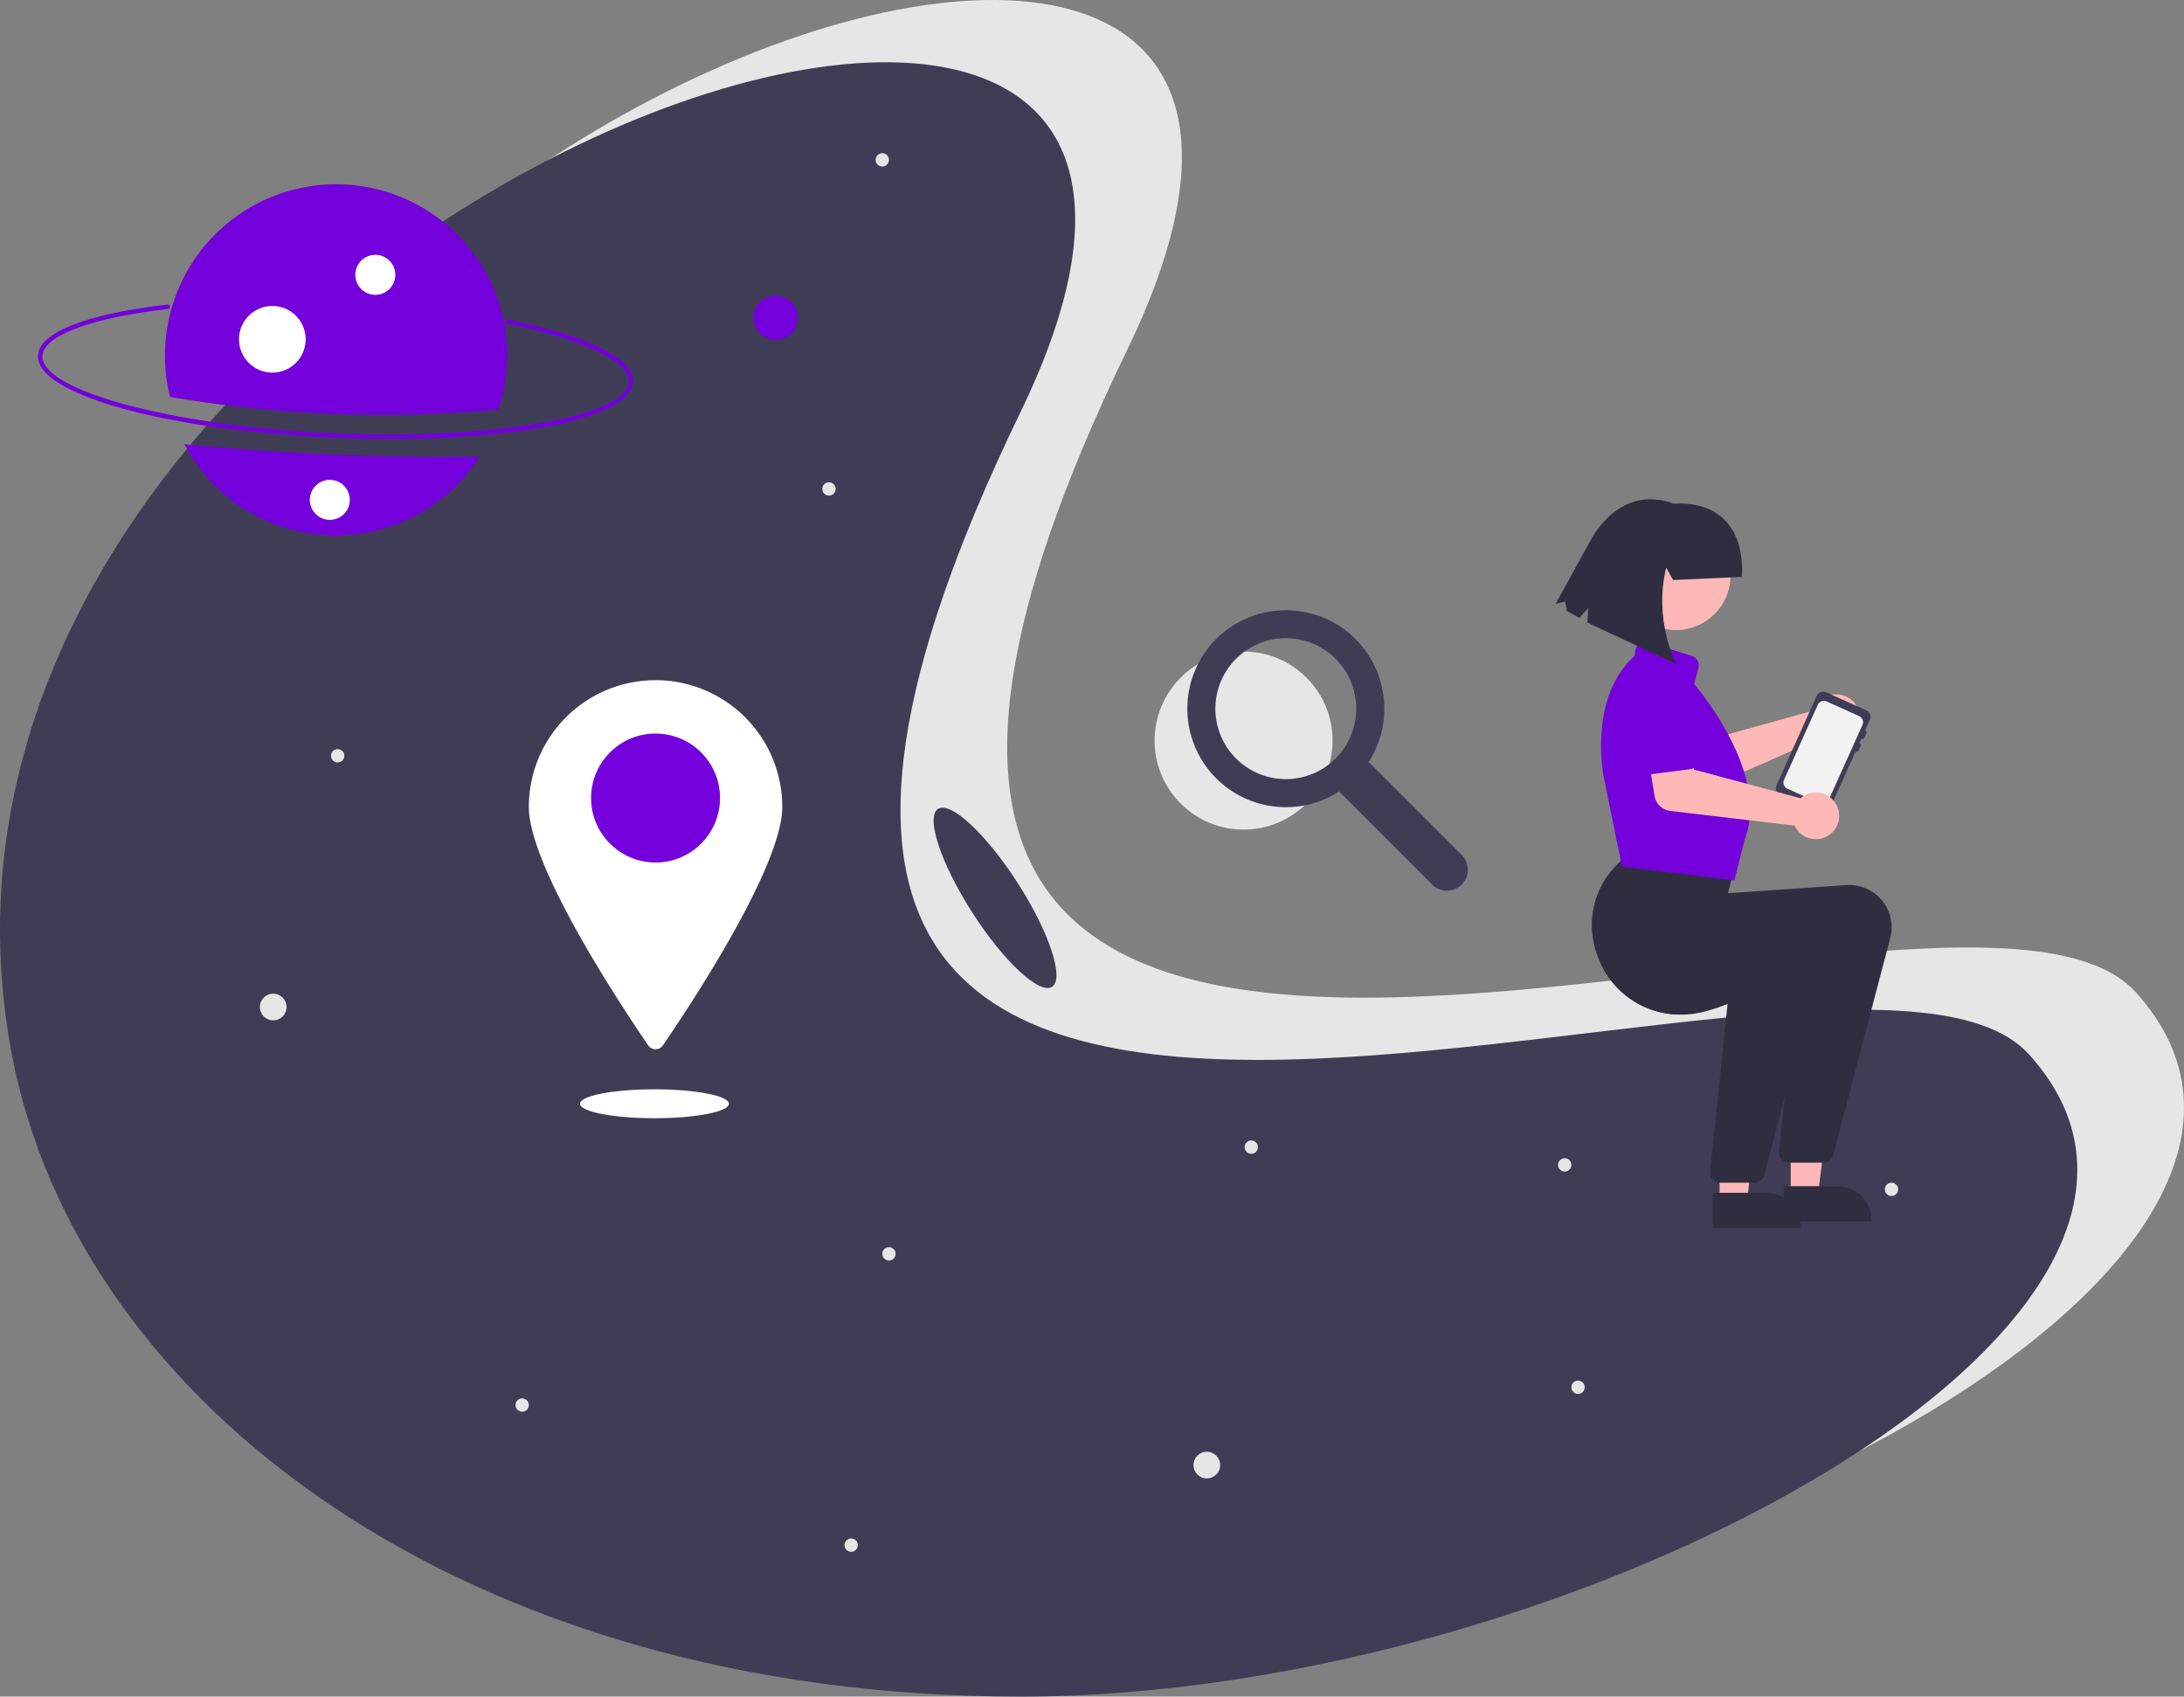<svg height="763.014" viewBox="0 0 982.487 763.014" width="982.487" xmlns="http://www.w3.org/2000/svg"><rect x="0" y="0" width="982.487" height="763.014" fill="#808080" stroke="none"/><circle cx="559.433" cy="333.061" fill="#e6e6e6" r="40.03"/><path d="m766.295 452.995-41.832-41.832a44.307 44.307 0 0 0 -14.426-61.926 44.458 44.458 0 0 0 -58.914 12.238 44.307 44.307 0 0 0 60.033 62.995l41.832 41.832a9.409 9.409 0 0 0 13.307-13.307zm-56.701-43.394a31.684 31.684 0 1 1 9.28-22.404 31.586 31.586 0 0 1 -9.28 22.404z" fill="#3f3d56" transform="translate(-108.756 -68.493)"/><path d="m1069.529 514.699c106.98 118.308-203.137 288.808-453.719 288.808s-423.946-132.107-453.719-288.808c-72.19-379.947 615.077-621.439 453.719-288.808-235.198 484.848 369.47 195.638 453.719 288.808z" fill="#e6e6e6" transform="translate(-108.756 -68.493)"/><path d="m1021.529 542.699c106.98 118.308-203.137 288.808-453.719 288.808s-423.946-132.107-453.719-288.808c-72.19-379.947 615.077-621.439 453.719-288.808-235.198 484.848 369.47 195.638 453.719 288.808z" fill="#3f3d56" transform="translate(-108.756 -68.493)"/><path d="m258.35 265.318c-75.067-3.305-133.271-19.498-132.507-36.864.458-10.412 21.703-18.784 58.287-22.97a1 1 0 1 1 .227 1.987c-34.462 3.943-56.117 12.017-56.516 21.071-.691 15.705 59.114 31.631 130.597 34.778s132.456-7.461 133.148-23.166c.4-9.092-20.597-19.066-54.798-26.028a1 1 0 1 1 .399-1.96c36.301 7.391 56.857 17.624 56.397 28.076-.765 17.366-60.166 28.381-135.234 25.076z" fill="#7400db" transform="translate(-108.756 -68.493)"/><path d="m191.679 268.227a76.983 76.983 0 0 0 133.036 5.522 1211.976 1211.976 0 0 1 -133.036-5.522z" fill="#7400db" transform="translate(-108.756 -68.493)"/><path d="m333.019 252.713a76.997 76.997 0 1 0 -147.749-5.706 572.233 572.233 0 0 0 147.749 5.706z" fill="#7400db" transform="translate(-108.756 -68.493)"/><circle cx="168.834" cy="123.601" fill="#fff" r="9"/><circle cx="122.513" cy="152.591" fill="#fff" r="15"/><circle cx="348.905" cy="142.898" fill="#7400db" r="10"/><g fill="#e6e6e6"><circle cx="122.905" cy="452.898" r="6"/><circle cx="542.905" cy="658.898" r="6"/><circle cx="151.905" cy="339.898" r="3"/><circle cx="399.905" cy="563.898" r="3"/><circle cx="850.905" cy="534.898" r="3"/><circle cx="709.905" cy="623.898" r="3"/><circle cx="562.905" cy="515.898" r="3"/><circle cx="372.905" cy="219.898" r="3"/><circle cx="396.905" cy="71.898" r="3"/><circle cx="382.905" cy="694.898" r="3"/><circle cx="234.905" cy="631.898" r="3"/><circle cx="703.905" cy="523.898" r="3"/></g><circle cx="148.374" cy="224.799" fill="#fff" r="9"/><path d="m460.661 431.391c0 26.88-41.559 89.516-53.705 107.247a3.992 3.992 0 0 1 -6.591 0c-12.145-17.731-53.705-80.366-53.705-107.247a57 57 0 1 1 114 0z" fill="#fff" transform="translate(-108.756 -68.493)"/><circle cx="294.905" cy="358.898" fill="#7400db" r="29"/><ellipse cx="294.405" cy="496.398" fill="#fff" rx="33.5" ry="6.5"/><path d="m925.61 386.412a10.527 10.527 0 0 0 -.641 1.529l-47.783 13.277-8.611-8.427-14.416 11.333 13.794 16.399a8 8 0 0 0 9.353 2.169l51.616-22.785a10.497 10.497 0 1 0 -3.313-13.495z" fill="#ffb8b8" transform="translate(-108.756 -68.493)"/><path d="m875.502 401.996-17.935 13.96a4.5 4.5 0 0 1 -6.682-1.337l-11.147-19.727a12.497 12.497 0 0 1 19.769-15.294l16.338 15.594a4.5 4.5 0 0 1 -.344 6.805z" fill="#7400db" transform="translate(-108.756 -68.493)"/><path d="m930.192 379.81 18.188 8.183a3.149 3.149 0 0 1 1.58 4.164l-2.153 4.786a1.053 1.053 0 0 1 .527 1.388l-.861 1.915a1.053 1.053 0 0 1 -1.388.527l-.861 1.915a1.053 1.053 0 0 1 .527 1.388l-.861 1.915a1.053 1.053 0 0 1 -1.388.527l-11.628 25.846a3.149 3.149 0 0 1 -4.164 1.58l-18.188-8.183a3.149 3.149 0 0 1 -1.58-4.164l18.089-40.205a3.149 3.149 0 0 1 4.164-1.58z" fill="#3f3d56" transform="translate(-108.756 -68.493)"/><path d="m912.821 423.212 14.591 6.571a3.034 3.034 0 0 0 3.999-1.512l6.739-14.99 2.341-5.196 6.099-13.562a3.026 3.026 0 0 0 -1.511-3.989l-4.587-2.068-10.014-4.503a3.021 3.021 0 0 0 -3.989 1.522l-5.899 13.111-6.718 14.927-2.561 5.7a3.022 3.022 0 0 0 1.511 3.989z" fill="#f2f2f2" transform="translate(-108.756 -68.493)"/><path d="m773.577 540.443 12.26-.001 5.833-47.288-18.095.001z" fill="#ffb8b8"/><path d="m879.207 604.933 24.144-.001h.001a15.386 15.386 0 0 1 15.386 15.386v.5l-39.531.001z" fill="#2f2e41" transform="translate(-108.756 -68.493)"/><path d="m805.577 537.443 12.26-.001 5.833-47.288-18.095.001z" fill="#ffb8b8"/><path d="m911.207 601.933 24.144-.001h.001a15.386 15.386 0 0 1 15.386 15.386v.5l-39.531.001z" fill="#2f2e41" transform="translate(-108.756 -68.493)"/><path d="m827.341 497.971a39.41 39.41 0 0 0 36.9 26.81l.62.01c6.33.18 13.76-1.86 21.05-4.79 14.4-5.79 28.23-15.06 31.9-17.61l-6.22 59.79-2.52 24.24a4.514 4.514 0 0 0 4.48 4.97h15.53a4.505 4.505 0 0 0 4.36-3.36l25.64-97.65a19.032 19.032 0 0 0 -19.71-23.83l-53.26 3.65 3.72-14.88-47.54-3.16-.14.1c-1.14.83-2.25 1.7-3.31 2.61a40.271 40.271 0 0 0 -6.99 7.66 38.487 38.487 0 0 0 -4.51 35.44z" fill="#2f2e41" transform="translate(-108.756 -68.493)"/><path d="m827.341 497.971a39.41 39.41 0 0 0 36.9 26.81 196.146 196.146 0 0 0 22.57-13.39l-.9 8.61-7.84 75.42a4.514 4.514 0 0 0 4.48 4.97h15.53a4.505 4.505 0 0 0 4.36-3.36l9.15-34.85 16.49-62.8a19.032 19.032 0 0 0 -19.71-23.83l-53.26 3.65 3.72-14.88-26.98-1.79a38.487 38.487 0 0 0 -4.51 35.44z" fill="#2f2e41" transform="translate(-108.756 -68.493)"/><path d="m838.774 458.321-.358-.043-8.295-40.785c-.071-.354-6.852-35.533 13.937-53.924l.362-2.517a4.5 4.5 0 0 1 5.787-3.658l19.585 6.075a4.491 4.491 0 0 1 3.019 5.442l-1.904 7.242c2.64 3.1 33.715 40.512 22.89 69.335l-4.848 18.952z" fill="#7400db" transform="translate(-108.756 -68.493)"/><path d="m920.094 426.49a10.526 10.526 0 0 0 -1.329.99l-47.897-12.858-3.131-11.634-18.175 2.431 3.542 21.134a8 8 0 0 0 6.951 6.622l56.032 6.619a10.497 10.497 0 1 0 4.008-13.305z" fill="#ffb8b8" transform="translate(-108.756 -68.493)"/><path d="m869.022 414.436-22.541 2.904a4.5 4.5 0 0 1 -5.074-4.548l.43-22.655a12.497 12.497 0 0 1 24.799-3.121l6.142 21.734a4.5 4.5 0 0 1 -3.756 5.686z" fill="#7400db" transform="translate(-108.756 -68.493)"/><circle cx="753.921" cy="258.804" fill="#ffb8b8" r="24.561"/><path d="m861.385 329.348-3.075-5.6c-5.825 23.732 4.464 43.373 4.464 43.373l-39.932-18.601.38-6.6-3.951 4.484-5.677-3.129-.75-4.281-4.286 1.062 15.644-28.387c15.182-27.013 37.255-16.7 37.255-16.7 35.115-1.669 30.827 32.975 30.827 32.975z" fill="#2f2e41" transform="translate(-108.756 -68.493)"/><ellipse cx="556.161" cy="472.391" fill="#3f3d56" rx="12.179" ry="47.5" transform="matrix(.842 -.54 .54 .842 -275.752 306.362)"/></svg>